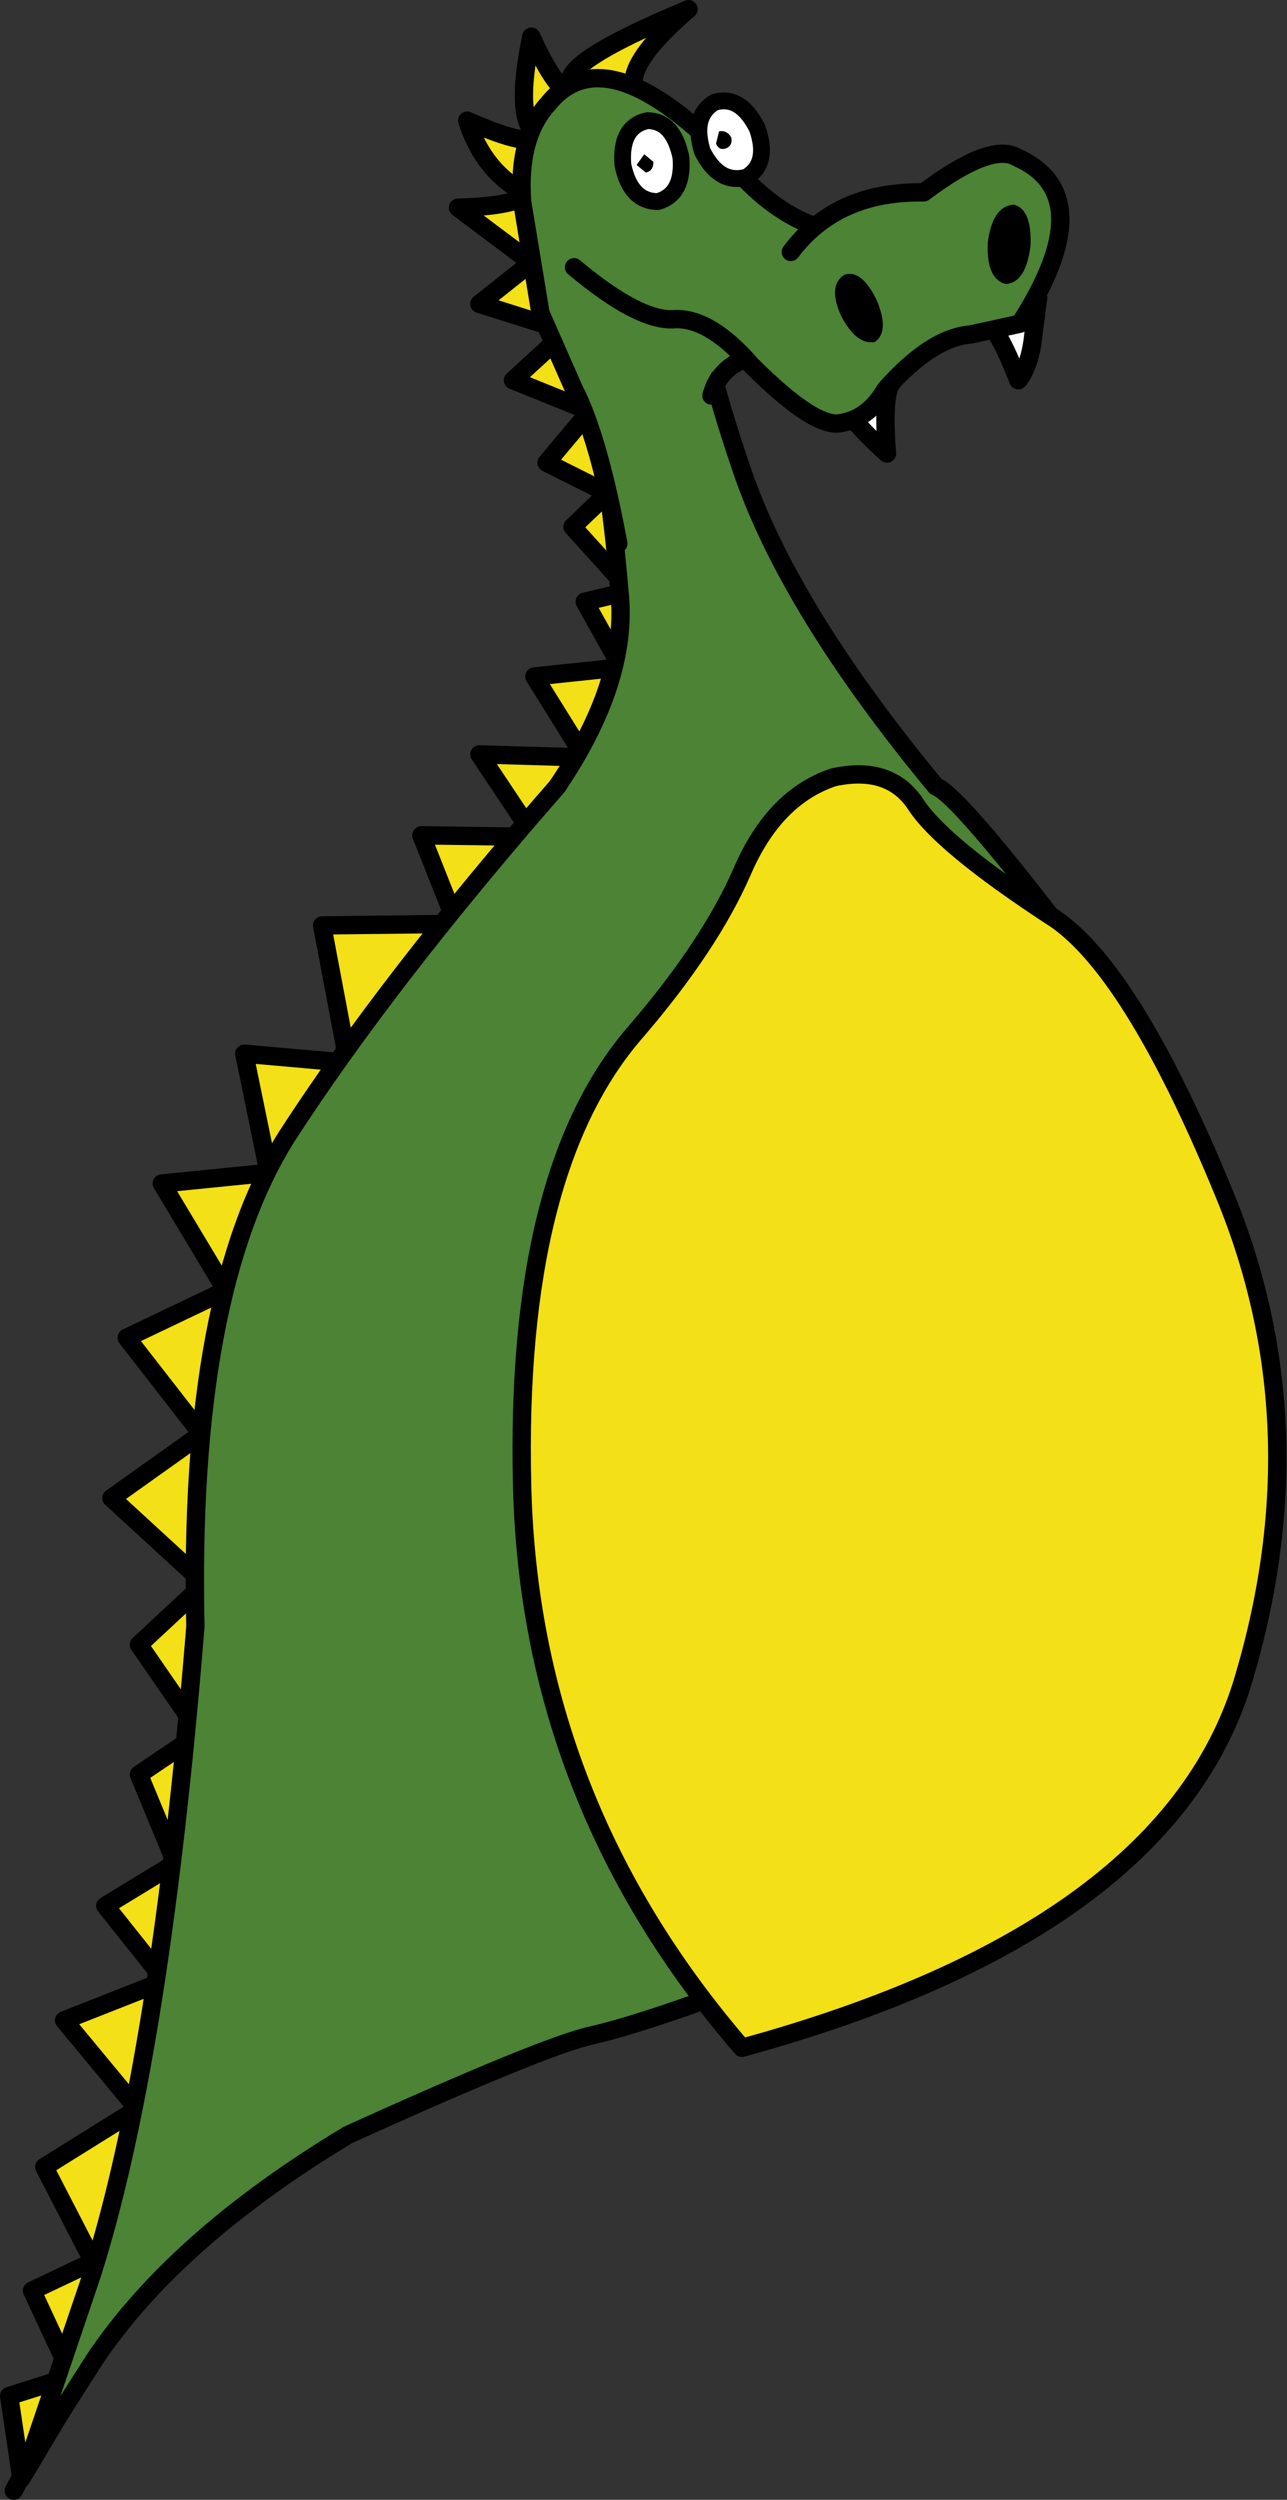<?xml version="1.0" encoding="UTF-8" standalone="no"?>
<svg xmlns:xlink="http://www.w3.org/1999/xlink" height="81.85px" width="42.15px" xmlns="http://www.w3.org/2000/svg">
  <rect width="100%" height="100%" fill="#333333" stroke="none"/>
  <g transform="matrix(1.0, 0.0, 0.0, 1.0, 28.05, 8.55)">
    <path d="M-6.55 19.15 L-19.5 59.45 -27.35 72.6 -27.75 69.9 -25.7 69.25 -27.0 66.45 -25.0 65.5 -26.6 62.4 -23.55 60.5 -25.95 57.6 -22.65 56.3 -24.6 53.85 -22.3 52.45 -23.5 49.55 -21.5 48.2 -23.5 45.3 -21.35 43.3 -24.4 40.5 -21.45 38.4 -23.9 35.25 -20.65 33.7 -22.75 30.2 -19.25 29.85 -20.05 25.95 -16.65 26.25 -17.5 21.75 -13.1 21.7 -14.25 18.8 -10.55 18.85 -12.35 16.15 -8.9 16.25 -10.55 13.6 -7.7 13.3 -8.9 11.15 -7.4 10.8 -9.3 8.7 -8.15 7.6 -10.15 6.6 -8.85 5.05 -5.8 11.35 -6.55 19.15" fill="#f3e016" fill-rule="evenodd" stroke="none"/>
    <path d="M-6.55 19.15 L-19.5 59.45 -27.35 72.6 -27.75 69.9 -25.7 69.25 -27.0 66.45 -25.0 65.5 -26.6 62.4 -23.55 60.5 -25.95 57.6 -22.65 56.3 -24.6 53.85 -22.3 52.45 -23.5 49.55 -21.5 48.2 -23.5 45.3 -21.35 43.3 -24.4 40.5 -21.45 38.4 -23.9 35.25 -20.65 33.7 -22.75 30.2 -19.25 29.85 -20.05 25.95 -16.65 26.25 -17.5 21.75 -13.1 21.7 -14.25 18.8 -10.55 18.85 -12.35 16.15 -8.9 16.25 -10.55 13.6 -7.7 13.3 -8.9 11.15 -7.4 10.8 -9.3 8.7 -8.15 7.6 -10.15 6.6 -8.85 5.05 -5.8 11.35 -6.55 19.15 Z" fill="none" stroke="#000000" stroke-linecap="round" stroke-linejoin="round" stroke-width="0.6"/>
    <path d="M-27.15 72.15 L-25.05 65.95 Q-22.8 58.9 -21.65 44.7 -21.9 33.8 -18.65 28.65 -15.35 23.55 -9.8 17.2 -7.5 13.8 -7.75 10.95 -8.0 8.05 -8.35 6.1 L-7.55 2.95 Q-6.7 0.3 -4.9 1.6 -5.3 2.3 -3.75 6.85 -2.2 11.4 2.6 17.2 3.45 17.5 8.45 24.2 13.5 30.85 12.85 39.95 12.15 49.0 -4.05 56.6 -7.15 57.75 -8.7 58.1 -10.25 58.45 -16.65 61.35 -22.3 64.75 -24.95 68.7 L-27.15 72.15" fill="#4c8335" fill-rule="evenodd" stroke="none"/>
    <path d="M-27.15 72.15 L-25.05 65.95 Q-22.8 58.9 -21.65 44.7 -21.9 33.8 -18.65 28.65 -15.35 23.55 -9.8 17.2 -7.5 13.8 -7.75 10.95 -8.0 8.05 -8.35 6.1 L-7.55 2.95 Q-6.7 0.3 -4.9 1.6 -5.3 2.3 -3.75 6.85 -2.2 11.4 2.6 17.2 3.45 17.5 8.45 24.2 13.5 30.85 12.85 39.95 12.15 49.0 -4.05 56.6 -7.15 57.75 -8.7 58.1 -10.25 58.45 -16.65 61.35 -22.3 64.75 -24.95 68.7 L-27.15 72.15 -27.6 73.0" fill="none" stroke="#000000" stroke-linecap="round" stroke-linejoin="round" stroke-width="0.6"/>
    <path d="M-7.2 25.2 Q-4.8 22.4 -3.75 20.0 -2.7 17.55 -0.75 16.9 1.1 16.5 1.95 17.8 2.8 19.1 6.3 21.4 8.95 23.0 12.05 30.55 15.15 38.05 12.7 46.35 10.3 54.65 -3.75 58.5 -10.7 50.45 -10.95 40.1 -11.2 29.75 -7.2 25.2" fill="#f3e016" fill-rule="evenodd" stroke="none"/>
    <path d="M-7.2 25.2 Q-11.2 29.75 -10.95 40.1 -10.7 50.45 -3.75 58.5 10.3 54.65 12.7 46.35 15.15 38.05 12.05 30.55 8.95 23.0 6.3 21.4 2.8 19.1 1.95 17.8 1.1 16.5 -0.75 16.9 -2.7 17.55 -3.75 20.0 -4.8 22.4 -7.2 25.2 Z" fill="none" stroke="#000000" stroke-linecap="round" stroke-linejoin="round" stroke-width="0.6"/>
    <path d="M-7.2 -5.05 L-8.65 4.95 -11.25 3.9 -9.5 2.3 -12.35 1.4 -10.65 0.05 -13.05 -1.75 Q-11.15 -1.8 -10.8 -2.2 -12.2 -2.9 -12.75 -4.6 -10.6 -3.65 -10.5 -4.15 -11.2 -4.7 -10.65 -7.35 -9.65 -5.2 -9.3 -5.7 -9.95 -6.4 -5.5 -8.25 -7.25 -6.75 -7.3 -5.9 L-7.2 -5.05" fill="#f3e016" fill-rule="evenodd" stroke="none"/>
    <path d="M-7.2 -5.05 L-8.65 4.95 -11.25 3.9 -9.5 2.3 -12.35 1.4 -10.65 0.05 -13.05 -1.75 Q-11.15 -1.8 -10.8 -2.2 -12.2 -2.9 -12.75 -4.6 -10.6 -3.65 -10.5 -4.15 -11.2 -4.7 -10.65 -7.35 -9.65 -5.2 -9.3 -5.7 -9.95 -6.4 -5.5 -8.25 -7.25 -6.75 -7.3 -5.9 L-7.2 -5.05 Z" fill="none" stroke="#000000" stroke-linecap="round" stroke-linejoin="round" stroke-width="0.6"/>
    <path d="M-7.8 9.25 Q-8.45 5.75 -9.25 4.2 L-10.35 1.7 -10.95 -1.95 Q-11.1 -4.05 -10.1 -5.15 -8.25 -7.45 -4.3 -3.45 -1.85 -0.25 1.65 -0.95 1.95 -0.7 1.7 1.1 1.45 2.9 -2.75 3.65 L-3.65 1.65 -7.8 9.25" fill="#4c8335" fill-rule="evenodd" stroke="none"/>
    <path d="M-7.8 9.25 Q-8.45 5.75 -9.25 4.2 L-10.35 1.7 -10.95 -1.95 Q-11.1 -4.05 -10.1 -5.15 -8.25 -7.45 -4.3 -3.45 -1.85 -0.25 1.65 -0.95 1.95 -0.7 1.7 1.1 1.45 2.9 -2.75 3.65 L-3.65 1.65" fill="none" stroke="#000000" stroke-linecap="round" stroke-linejoin="round" stroke-width="0.6"/>
    <path d="M-4.65 2.1 L-1.95 2.85 -3.3 3.1 Q-4.45 3.35 -4.75 4.4 L-4.65 2.1" fill="#4c8335" fill-rule="evenodd" stroke="none"/>
    <path d="M-4.75 4.4 Q-4.45 3.35 -3.3 3.1 L-1.95 2.85 -4.65 2.1" fill="none" stroke="#000000" stroke-linecap="round" stroke-linejoin="round" stroke-width="0.6"/>
    <path d="M1.15 4.0 Q0.85 4.4 1.0 6.3 -0.4 5.05 -0.75 4.15 L1.15 4.0" fill="#ffffff" fill-rule="evenodd" stroke="none"/>
    <path d="M1.15 4.0 Q0.85 4.4 1.0 6.3 -0.4 5.05 -0.75 4.15" fill="none" stroke="#000000" stroke-linecap="round" stroke-linejoin="round" stroke-width="0.6"/>
    <path d="M5.95 1.2 L5.8 2.35 Q5.7 3.4 5.3 3.9 4.6 2.1 4.15 1.9 L5.95 1.2" fill="#ffffff" fill-rule="evenodd" stroke="none"/>
    <path d="M4.15 1.9 Q4.6 2.1 5.3 3.9 5.7 3.4 5.8 2.35 L5.95 1.2" fill="none" stroke="#000000" stroke-linecap="round" stroke-linejoin="round" stroke-width="0.6"/>
    <path d="M-2.15 -0.3 Q-0.65 -2.3 2.2 -2.25 4.4 -3.9 5.25 -3.4 8.05 -2.15 5.35 2.05 L3.75 2.4 Q2.45 2.5 0.95 4.2 0.4 5.15 -0.5 5.3 -1.35 5.5 -3.45 3.4 -4.8 1.85 -5.95 1.9 -7.1 2.0 -9.25 0.2 L-2.15 -0.3" fill="#4c8335" fill-rule="evenodd" stroke="none"/>
    <path d="M-2.15 -0.3 Q-0.65 -2.3 2.2 -2.25 4.4 -3.9 5.25 -3.4 8.05 -2.15 5.35 2.05 L3.75 2.4 Q2.45 2.5 0.95 4.2 0.4 5.15 -0.5 5.3 -1.35 5.5 -3.45 3.4 -4.8 1.85 -5.95 1.9 -7.1 2.0 -9.25 0.2" fill="none" stroke="#000000" stroke-linecap="round" stroke-linejoin="round" stroke-width="0.6"/>
    <path d="M0.65 1.25 Q1.1 2.3 0.6 2.65 0.0 2.75 -0.5 1.8 -0.95 0.8 -0.4 0.45 0.15 0.25 0.65 1.25" fill="#000000" fill-rule="evenodd" stroke="none"/>
    <path d="M5.7 -0.5 Q5.55 0.7 4.9 0.75 4.25 0.6 4.3 -0.6 4.45 -1.8 5.15 -1.85 5.75 -1.7 5.7 -0.5" fill="#000000" fill-rule="evenodd" stroke="none"/>
    <path d="M-3.25 -4.35 Q-2.85 -3.2 -3.6 -2.75 -4.5 -2.5 -5.05 -3.6 -5.4 -4.75 -4.65 -5.2 -3.8 -5.45 -3.25 -4.35" fill="#ffffff" fill-rule="evenodd" stroke="none"/>
    <path d="M-3.25 -4.35 Q-2.85 -3.2 -3.6 -2.75 -4.5 -2.5 -5.05 -3.6 -5.4 -4.75 -4.65 -5.2 -3.8 -5.45 -3.25 -4.35 Z" fill="none" stroke="#000000" stroke-linecap="round" stroke-linejoin="round" stroke-width="0.55"/>
    <path d="M-4.5 -4.25 Q-4.25 -4.3 -4.1 -4.05 -4.05 -3.8 -4.25 -3.7 -4.5 -3.6 -4.6 -3.85 L-4.5 -4.25" fill="#000000" fill-rule="evenodd" stroke="none"/>
    <path d="M-5.75 -3.4 Q-5.65 -2.2 -6.5 -1.95 -7.4 -1.95 -7.65 -3.15 -7.75 -4.4 -6.85 -4.6 -6.0 -4.6 -5.75 -3.4" fill="#ffffff" fill-rule="evenodd" stroke="none"/>
    <path d="M-5.75 -3.4 Q-5.65 -2.2 -6.5 -1.95 -7.4 -1.95 -7.65 -3.15 -7.75 -4.4 -6.85 -4.6 -6.0 -4.6 -5.75 -3.4 Z" fill="none" stroke="#000000" stroke-linecap="round" stroke-linejoin="round" stroke-width="0.55"/>
    <path d="M-6.65 -3.25 Q-6.65 -2.95 -6.9 -2.9 L-7.2 -3.15 -6.95 -3.5 -6.65 -3.25" fill="#000000" fill-rule="evenodd" stroke="none"/>
  </g>
</svg>
